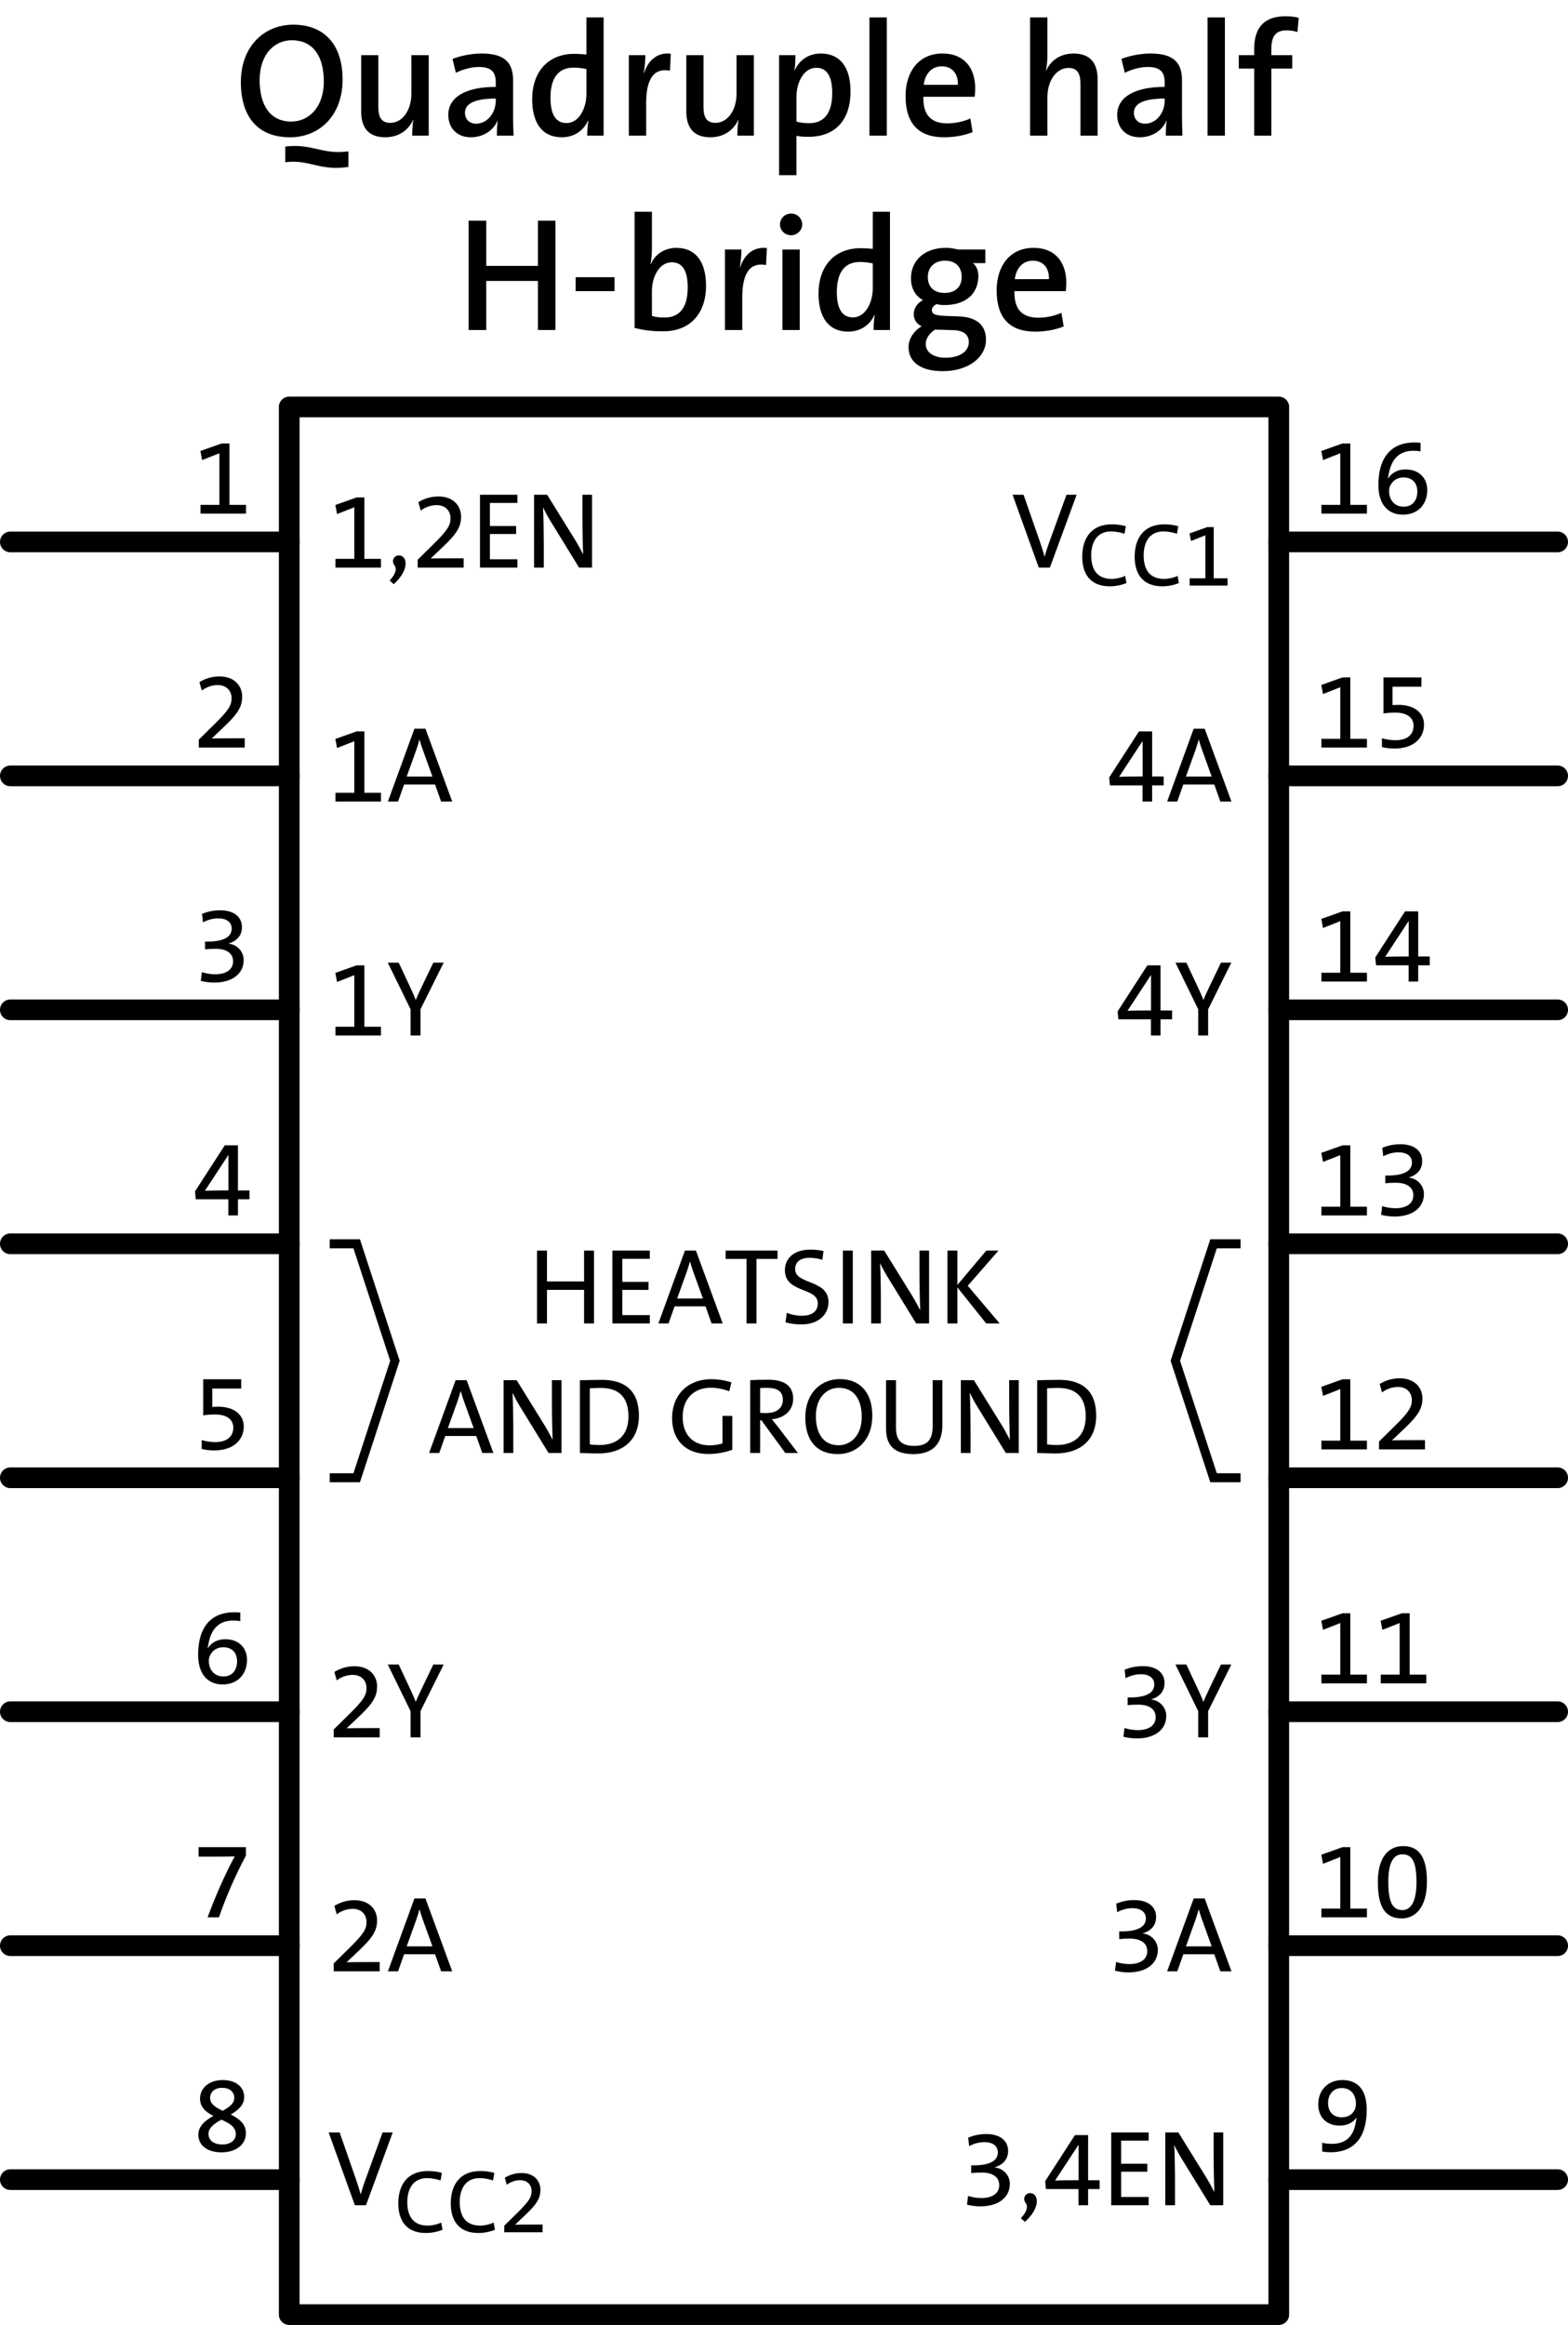 <?xml version="1.0" encoding="utf-8"?>
<!-- Generator: Adobe Illustrator 13.0.0, SVG Export Plug-In . SVG Version: 6.00 Build 14948)  -->
<svg version="1.2" baseProfile="tiny" id="Layer_1" xmlns="http://www.w3.org/2000/svg" xmlns:xlink="http://www.w3.org/1999/xlink"
	 x="0px" y="0px" width="174.3px" height="258.375px" viewBox="0 0 174.3 258.375" xml:space="preserve">
<rect id="connector0pin" x="1.15" y="59.226" fill="none" width="10" height="2"/>
<rect id="connector1pin" x="1.15" y="85.226" fill="none" width="10" height="2"/>
<rect id="connector2pin" x="1.15" y="111.226" fill="none" width="10" height="2"/>
<rect id="connector3pin" x="1.15" y="137.227" fill="none" width="10" height="2"/>
<rect id="connector4pin" x="1.15" y="163.227" fill="none" width="10" height="2"/>
<rect id="connector5pin" x="1.15" y="189.227" fill="none" width="10" height="2"/>
<rect id="connector6pin" x="1.15" y="215.227" fill="none" width="10" height="2"/>
<rect id="connector7pin" x="1.15" y="241.227" fill="none" width="10" height="2"/>
<rect id="connector8pin" x="163.15" y="241.227" fill="none" width="10" height="2"/>
<rect id="connector9pin" x="163.15" y="215.227" fill="none" width="10" height="2"/>
<rect id="connector10pin" x="163.15" y="189.227" fill="none" width="10" height="2"/>
<rect id="connector11pin" x="163.15" y="163.227" fill="none" width="10" height="2"/>
<rect id="connector12pin" x="163.15" y="137.227" fill="none" width="10" height="2"/>
<rect id="connector13pin" x="163.15" y="111.226" fill="none" width="10" height="2"/>
<rect id="connector14pin" x="163.15" y="85.226" fill="none" width="10" height="2"/>
<rect id="connector15pin" x="163.15" y="59.226" fill="none" width="10" height="2"/>
<rect id="connector0terminal" x="1.15" y="59.226" fill="none" width="2" height="2"/>
<rect id="connector1terminal" x="1.15" y="85.226" fill="none" width="2" height="2"/>
<rect id="connector2terminal" x="1.15" y="111.226" fill="none" width="2" height="2"/>
<rect id="connector3terminal" x="1.15" y="137.227" fill="none" width="2" height="2"/>
<rect id="connector4terminal" x="1.15" y="163.227" fill="none" width="2" height="2"/>
<rect id="connector5terminal" x="1.15" y="189.227" fill="none" width="2" height="2"/>
<rect id="connector6terminal" x="1.15" y="215.227" fill="none" width="2" height="2"/>
<rect id="connector7terminal" x="1.15" y="241.227" fill="none" width="2" height="2"/>
<rect id="connector8terminal" x="171.15" y="241.227" fill="none" width="2" height="2"/>
<rect id="connector9terminal" x="171.15" y="215.227" fill="none" width="2" height="2"/>
<rect id="connector10terminal" x="171.15" y="189.227" fill="none" width="2" height="2"/>
<rect id="connector11terminal" x="171.15" y="163.227" fill="none" width="2" height="2"/>
<rect id="connector12terminal" x="171.15" y="137.227" fill="none" width="2" height="2"/>
<rect id="connector13terminal" x="171.15" y="111.226" fill="none" width="2" height="2"/>
<rect id="connector14terminal" x="171.15" y="85.226" fill="none" width="2" height="2"/>
<rect id="connector15terminal" x="171.15" y="59.226" fill="none" width="2" height="2"/>
<g id="schematic">
	
		<rect id="box" x="32.15" y="45.226" fill="none" stroke="#000000" stroke-width="2.3" stroke-linecap="round" stroke-linejoin="round" width="110" height="212"/>
	
		<line fill="none" stroke="#000000" stroke-width="2.3" stroke-linecap="round" stroke-linejoin="round" x1="1.15" y1="60.226" x2="32.15" y2="60.226"/>
	
		<line fill="none" stroke="#000000" stroke-width="2.3" stroke-linecap="round" stroke-linejoin="round" x1="1.15" y1="86.226" x2="32.15" y2="86.226"/>
	
		<line fill="none" stroke="#000000" stroke-width="2.3" stroke-linecap="round" stroke-linejoin="round" x1="1.15" y1="112.226" x2="32.15" y2="112.226"/>
	
		<line fill="none" stroke="#000000" stroke-width="2.3" stroke-linecap="round" stroke-linejoin="round" x1="1.15" y1="138.227" x2="32.15" y2="138.227"/>
	
		<line fill="none" stroke="#000000" stroke-width="2.3" stroke-linecap="round" stroke-linejoin="round" x1="1.15" y1="164.227" x2="32.15" y2="164.227"/>
	
		<line fill="none" stroke="#000000" stroke-width="2.3" stroke-linecap="round" stroke-linejoin="round" x1="1.15" y1="190.227" x2="32.15" y2="190.227"/>
	
		<line fill="none" stroke="#000000" stroke-width="2.3" stroke-linecap="round" stroke-linejoin="round" x1="1.15" y1="216.227" x2="32.15" y2="216.227"/>
	
		<line fill="none" stroke="#000000" stroke-width="2.3" stroke-linecap="round" stroke-linejoin="round" x1="1.15" y1="242.227" x2="32.15" y2="242.227"/>
	
		<line fill="none" stroke="#000000" stroke-width="2.3" stroke-linecap="round" stroke-linejoin="round" x1="142.15" y1="242.227" x2="173.15" y2="242.227"/>
	
		<line fill="none" stroke="#000000" stroke-width="2.3" stroke-linecap="round" stroke-linejoin="round" x1="142.15" y1="216.227" x2="173.15" y2="216.227"/>
	
		<line fill="none" stroke="#000000" stroke-width="2.3" stroke-linecap="round" stroke-linejoin="round" x1="142.15" y1="190.227" x2="173.15" y2="190.227"/>
	
		<line fill="none" stroke="#000000" stroke-width="2.3" stroke-linecap="round" stroke-linejoin="round" x1="142.15" y1="164.227" x2="173.15" y2="164.227"/>
	
		<line fill="none" stroke="#000000" stroke-width="2.3" stroke-linecap="round" stroke-linejoin="round" x1="142.15" y1="138.227" x2="173.15" y2="138.227"/>
	
		<line fill="none" stroke="#000000" stroke-width="2.3" stroke-linecap="round" stroke-linejoin="round" x1="142.15" y1="112.226" x2="173.15" y2="112.226"/>
	
		<line fill="none" stroke="#000000" stroke-width="2.3" stroke-linecap="round" stroke-linejoin="round" x1="142.15" y1="86.226" x2="173.15" y2="86.226"/>
	
		<line fill="none" stroke="#000000" stroke-width="2.3" stroke-linecap="round" stroke-linejoin="round" x1="142.15" y1="60.226" x2="173.15" y2="60.226"/>
	<g>
		<path d="M32.248,15.257c-3.691,0-5.474-2.395-5.474-6.121c0-4.033,2.629-6.393,5.834-6.393c3.277,0,5.474,2.035,5.474,6.104
			C38.082,12.881,35.471,15.257,32.248,15.257z M32.428,4.472c-1.873,0-3.565,1.513-3.565,4.43c0,2.755,1.134,4.609,3.529,4.609
			c1.801,0,3.601-1.44,3.601-4.466C35.993,6.11,34.697,4.472,32.428,4.472z M31.708,18.03v-1.747
			c3.025-0.359,4.105,0.937,7.022,0.54v1.729C35.525,19.038,34.337,17.67,31.708,18.03z"/>
		<path d="M45.82,15.077c0-0.486,0.036-1.261,0.126-1.765h-0.018c-0.522,1.152-1.603,1.944-3.115,1.944
			c-2.035,0-2.665-1.296-2.665-2.862V6.129h1.909v5.743c0,1.116,0.306,1.782,1.333,1.782c1.35,0,2.34-1.422,2.34-3.223V6.129h1.927
			v8.948H45.82z"/>
		<path d="M55.234,15.077c0-0.576,0.018-1.17,0.09-1.656l-0.018-0.019c-0.432,1.062-1.549,1.854-2.971,1.854
			c-1.53,0-2.502-1.026-2.502-2.484c0-2.017,1.999-3.115,5.275-3.115V9.136c0-1.099-0.468-1.693-1.873-1.693
			c-0.828,0-1.836,0.271-2.557,0.648L50.3,6.543c0.9-0.343,2.107-0.595,3.259-0.595c2.719,0,3.475,1.188,3.475,2.971v3.709
			c0,0.774,0.018,1.693,0.054,2.449H55.234z M55.108,10.954c-2.683,0-3.421,0.738-3.421,1.584c0,0.685,0.468,1.207,1.224,1.207
			c1.314,0,2.197-1.261,2.197-2.539V10.954z"/>
		<path d="M65.278,15.077c0-0.468,0.036-1.17,0.126-1.675h-0.036c-0.486,1.099-1.53,1.854-2.917,1.854
			c-2.196,0-3.295-1.62-3.295-4.213c0-3.079,1.783-5.06,4.682-5.06c0.432,0,0.864,0.036,1.35,0.072V1.934h1.909v13.144H65.278z
			 M65.188,7.677c-0.486-0.107-0.954-0.162-1.422-0.162c-1.53,0-2.575,0.937-2.575,3.35c0,1.8,0.558,2.809,1.783,2.809
			c1.422,0,2.214-1.692,2.214-3.223V7.677z"/>
		<path d="M74.476,7.857c-1.783-0.343-2.647,0.899-2.647,3.583v3.637h-1.927V6.129h1.836c0,0.504-0.054,1.296-0.18,1.98h0.036
			c0.396-1.207,1.296-2.323,2.971-2.143L74.476,7.857z"/>
		<path d="M81.964,15.077c0-0.486,0.036-1.261,0.126-1.765h-0.018c-0.522,1.152-1.603,1.944-3.115,1.944
			c-2.035,0-2.665-1.296-2.665-2.862V6.129h1.909v5.743c0,1.116,0.306,1.782,1.333,1.782c1.35,0,2.34-1.422,2.34-3.223V6.129H83.8
			v8.948H81.964z"/>
		<path d="M89.883,15.203c-0.505,0-0.882-0.018-1.351-0.108v4.376h-1.927V6.129h1.819c0,0.468-0.019,1.188-0.109,1.674h0.037
			c0.504-1.134,1.53-1.854,2.898-1.854c2.125,0,3.295,1.513,3.295,4.214C94.546,13.312,92.873,15.203,89.883,15.203z M90.748,7.533
			c-1.44,0-2.215,1.692-2.215,3.223v2.755c0.414,0.126,0.864,0.18,1.404,0.18c1.53,0,2.574-0.936,2.574-3.349
			C92.511,8.541,91.954,7.533,90.748,7.533z"/>
		<path d="M96.65,15.077V1.934h1.927v13.144H96.65z"/>
		<path d="M108.352,10.756h-5.708c-0.054,2.034,0.864,2.953,2.646,2.953c0.865,0,1.766-0.181,2.575-0.54l0.252,1.512
			c-0.937,0.379-2.052,0.576-3.169,0.576c-2.754,0-4.285-1.44-4.285-4.591c0-2.701,1.477-4.718,4.088-4.718
			c2.557,0,3.654,1.747,3.654,3.871C108.406,10.071,108.388,10.378,108.352,10.756z M104.679,7.371c-1.08,0-1.837,0.792-1.999,2.053
			h3.8C106.515,8.146,105.813,7.371,104.679,7.371z"/>
		<path d="M120.105,15.077V9.333c0-1.116-0.306-1.782-1.332-1.782c-1.351,0-2.341,1.423-2.341,3.223v4.304h-1.927V1.934h1.927v4.069
			c0,0.558-0.036,1.296-0.162,1.8l0.036,0.019c0.521-1.135,1.584-1.873,3.043-1.873c2.034,0,2.664,1.297,2.664,2.863v6.266H120.105z
			"/>
		<path d="M129.591,15.077c0-0.576,0.018-1.17,0.09-1.656l-0.018-0.019c-0.433,1.062-1.549,1.854-2.972,1.854
			c-1.53,0-2.503-1.026-2.503-2.484c0-2.017,1.999-3.115,5.275-3.115V9.136c0-1.099-0.468-1.693-1.872-1.693
			c-0.828,0-1.837,0.271-2.557,0.648l-0.378-1.548c0.9-0.343,2.106-0.595,3.259-0.595c2.719,0,3.476,1.188,3.476,2.971v3.709
			c0,0.774,0.018,1.693,0.053,2.449H129.591z M129.464,10.954c-2.682,0-3.42,0.738-3.42,1.584c0,0.685,0.468,1.207,1.224,1.207
			c1.314,0,2.196-1.261,2.196-2.539V10.954z"/>
		<path d="M134.233,15.077V1.934h1.927v13.144H134.233z"/>
		<path d="M144.224,3.554c-0.396-0.126-0.828-0.18-1.225-0.18c-1.152,0-1.674,0.63-1.674,2.034v0.721h2.322v1.494h-2.322v7.454
			h-1.908V7.623h-1.711V6.129h1.711V5.444c0-2.449,1.17-3.637,3.492-3.637c0.504,0,0.99,0.054,1.459,0.162L144.224,3.554z"/>
	</g>
	<g>
		<path d="M59.797,36.676V31.22h-5.744v5.456h-1.963V24.522h1.963v5.023h5.744v-5.023h1.944v12.153H59.797z"/>
		<path d="M63.988,32.354v-1.549h4.321v1.549H63.988z"/>
		<path d="M73.728,36.82c-1.26,0-2.215-0.127-3.187-0.379V23.532h1.927v4.123c0,0.522-0.054,1.242-0.162,1.71h0.036
			c0.468-1.116,1.53-1.818,2.845-1.818c2.125,0,3.295,1.513,3.295,4.214C78.481,34.857,76.698,36.82,73.728,36.82z M74.682,29.149
			c-1.44,0-2.214,1.675-2.214,3.188v2.772c0.396,0.126,0.846,0.18,1.404,0.18c1.531,0,2.575-0.936,2.575-3.349
			C76.446,30.14,75.888,29.149,74.682,29.149z"/>
		<path d="M85.158,29.456c-1.783-0.343-2.647,0.899-2.647,3.583v3.637h-1.927v-8.948h1.836c0,0.504-0.054,1.296-0.18,1.98h0.036
			c0.396-1.207,1.296-2.323,2.971-2.143L85.158,29.456z"/>
		<path d="M87.947,26.143c-0.685,0-1.243-0.522-1.243-1.206c0-0.666,0.558-1.207,1.243-1.207c0.666,0,1.225,0.541,1.225,1.207
			S88.613,26.143,87.947,26.143z M86.974,36.676v-8.948h1.927v8.948H86.974z"/>
		<path d="M97.11,36.676c0-0.468,0.036-1.17,0.126-1.675H97.2c-0.485,1.099-1.53,1.854-2.917,1.854c-2.196,0-3.295-1.62-3.295-4.213
			c0-3.079,1.783-5.06,4.682-5.06c0.432,0,0.864,0.036,1.35,0.072v-4.123h1.909v13.144H97.11z M97.019,29.275
			c-0.485-0.107-0.953-0.162-1.422-0.162c-1.53,0-2.574,0.937-2.574,3.35c0,1.8,0.558,2.809,1.782,2.809
			c1.423,0,2.214-1.692,2.214-3.223V29.275z"/>
		<path d="M104.794,41.249c-2.34,0-3.799-0.937-3.799-2.683c0-0.99,0.685-1.873,1.459-2.305c-0.541-0.234-0.883-0.738-0.883-1.351
			c0-0.648,0.414-1.261,1.026-1.548c-0.828-0.469-1.333-1.279-1.333-2.449c0-1.801,1.333-3.367,3.872-3.367
			c0.522,0,0.882,0.072,1.351,0.181h3.043v1.512h-1.369c0.379,0.324,0.594,0.828,0.594,1.423c0,1.872-1.26,3.241-3.799,3.241
			c-0.324,0-0.558-0.036-0.846-0.108c-0.342,0.162-0.522,0.432-0.522,0.666c0,0.469,0.415,0.595,1.477,0.648l1.513,0.054
			c1.944,0.072,3.025,0.937,3.025,2.593C109.603,39.683,107.675,41.249,104.794,41.249z M106.037,36.693l-1.638-0.054
			c-0.162,0-0.343,0-0.486,0c-0.612,0.433-1.009,0.973-1.009,1.585c0,0.954,0.9,1.53,2.197,1.53c1.674,0,2.593-0.757,2.593-1.729
			C107.694,37.252,107.189,36.748,106.037,36.693z M105.046,28.97c-1.205,0-1.908,0.774-1.908,1.8c0,1.117,0.666,1.783,1.873,1.783
			c1.17,0,1.891-0.666,1.891-1.783C106.902,29.672,106.236,28.97,105.046,28.97z"/>
		<path d="M118.476,32.354h-5.707c-0.055,2.034,0.863,2.953,2.646,2.953c0.863,0,1.764-0.181,2.574-0.54l0.252,1.512
			c-0.936,0.379-2.053,0.576-3.168,0.576c-2.756,0-4.286-1.44-4.286-4.591c0-2.701,1.477-4.718,4.087-4.718
			c2.557,0,3.656,1.747,3.656,3.871C118.531,31.67,118.512,31.977,118.476,32.354z M114.802,28.97c-1.08,0-1.836,0.792-1.998,2.053
			h3.799C116.64,29.744,115.937,28.97,114.802,28.97z"/>
	</g>
	<g id="numbersOnPins">
		<g>
			<path d="M22.288,57.077v-0.972h2.099v-5.732l-1.919,0.755l-0.192-1.007l2.363-0.84h0.863v6.824h1.847v0.972H22.288z"/>
		</g>
		<g>
			<path d="M22.096,83.077v-0.876l1.715-1.69c1.643-1.607,1.931-2.159,1.931-2.915c0-0.815-0.552-1.463-1.547-1.463
				c-0.708,0-1.367,0.3-1.763,0.612l-0.264-0.936c0.588-0.372,1.355-0.636,2.219-0.636c1.703,0,2.531,1.067,2.531,2.242
				c0,1.02-0.372,1.799-1.919,3.263l-1.451,1.379v0.012c0.503-0.012,1.379-0.023,2.471-0.023h1.187v1.031H22.096z"/>
		</g>
		<g>
			<path d="M23.811,109.197c-0.54,0-1.091-0.084-1.487-0.192l0.12-0.971c0.432,0.144,0.936,0.239,1.475,0.239
				c1.307,0,1.991-0.588,1.991-1.439s-0.672-1.391-1.943-1.391c-0.432,0-0.768,0.012-1.175,0.06v-0.863h0.276
				c1.679,0,2.687-0.456,2.687-1.439c0-0.707-0.563-1.14-1.475-1.14c-0.66,0-1.223,0.181-1.715,0.444l-0.108-0.947
				c0.563-0.229,1.223-0.396,2.015-0.396c1.607,0,2.423,0.804,2.423,1.871c0,0.924-0.552,1.548-1.487,1.823l-0.012,0.012
				c0.972,0.097,1.691,0.888,1.691,1.823C27.085,108.226,25.802,109.197,23.811,109.197z"/>
		</g>
		<g>
			<path d="M26.45,133.278v1.799h-1.067v-1.799H21.76l-0.084-0.876l3.31-5.121h1.463v5.014h1.283v0.983H26.45z M25.394,128.36
				h-0.012l-2.603,3.971c0.719-0.036,2.135-0.036,2.614-0.036V128.36z"/>
		</g>
		<g>
			<path d="M23.859,161.186c-0.527,0-0.971-0.049-1.439-0.156v-0.995c0.444,0.144,0.947,0.228,1.523,0.228
				c1.283,0,1.991-0.624,1.991-1.607c0-0.959-0.804-1.463-2.039-1.463c-0.504,0-0.996,0.048-1.307,0.096v-4.006h4.222v1.031h-3.214
				v2.039c0.204-0.012,0.479-0.023,0.66-0.023c1.859,0,2.842,0.959,2.842,2.194C27.097,160.13,25.802,161.186,23.859,161.186z"/>
		</g>
		<g>
			<path d="M24.747,187.197c-1.691,0-2.723-1.199-2.723-3.286c0-3.334,1.655-4.737,3.982-4.737c0.252,0,0.54,0.012,0.708,0.036
				v0.947c-0.24-0.036-0.479-0.061-0.792-0.061c-1.595,0-2.423,0.924-2.734,2.507c-0.024,0.12-0.072,0.336-0.108,0.588h0.012
				c0.396-0.66,1.116-1.02,1.943-1.02c1.56,0,2.423,1.008,2.423,2.278C27.457,186.105,26.377,187.197,24.747,187.197z
				 M24.807,183.06c-1.008,0-1.595,0.815-1.595,1.487c0,0.971,0.563,1.763,1.631,1.763c0.959,0,1.511-0.695,1.511-1.679
				C26.354,183.707,25.826,183.06,24.807,183.06z"/>
		</g>
		<g>
			<path d="M24.339,213.077H23.08c0.792-2.171,1.871-4.665,3.01-6.765c-0.276,0.013-1.847,0.024-2.962,0.024h-1.055v-1.056h5.265
				v0.936C26.126,208.472,25.034,211.038,24.339,213.077z"/>
		</g>
		<g>
			<path d="M24.626,239.197c-1.559,0-2.579-0.768-2.579-1.955c0-0.995,0.792-1.595,1.667-2.099c-0.912-0.468-1.476-1.02-1.476-1.919
				c0-1.188,1.02-2.063,2.519-2.063c1.499,0,2.386,0.792,2.386,1.896c0,0.899-0.684,1.451-1.487,1.931
				c0.863,0.443,1.679,0.995,1.679,2.087C27.337,238.382,26.162,239.197,24.626,239.197z M24.615,235.563
				c-0.756,0.419-1.439,0.863-1.439,1.595c0,0.672,0.552,1.163,1.559,1.163c0.828,0,1.476-0.42,1.476-1.139
				C26.21,236.331,25.454,235.947,24.615,235.563z M24.675,232.025c-0.84,0-1.319,0.503-1.319,1.103
				c0,0.648,0.443,0.984,1.403,1.452c0.695-0.396,1.283-0.792,1.283-1.428C26.042,232.444,25.502,232.025,24.675,232.025z"/>
		</g>
		<g>
			<path d="M147.931,239.186c-0.312,0-0.648-0.024-0.96-0.084v-0.972c0.335,0.084,0.72,0.12,1.079,0.12
				c1.535,0,2.375-0.792,2.65-2.339c0.036-0.229,0.061-0.372,0.108-0.576h-0.013c-0.383,0.552-1.043,0.888-1.871,0.888
				c-1.535,0-2.387-1.008-2.387-2.351c0-1.644,1.128-2.711,2.688-2.711c1.631,0,2.698,0.996,2.698,3.286
				C151.924,237.854,150.234,239.186,147.931,239.186z M149.142,232.049c-0.947,0-1.512,0.731-1.512,1.655
				c0,0.972,0.552,1.595,1.512,1.595c1.02,0,1.583-0.684,1.583-1.499C150.725,232.793,150.173,232.049,149.142,232.049z"/>
		</g>
		<g>
			<path d="M146.887,213.077v-0.972h2.099v-5.732l-1.919,0.755l-0.192-1.007l2.363-0.84h0.863v6.824h1.848v0.972H146.887z"/>
			<path d="M155.826,213.197c-1.715,0-2.663-1.056-2.663-4.054c0-2.734,1.176-3.982,2.807-3.982c1.548,0,2.65,0.924,2.65,3.935
				C158.62,212.082,157.241,213.197,155.826,213.197z M155.885,206.073c-0.888,0-1.56,0.768-1.56,2.998
				c0,2.207,0.408,3.202,1.56,3.202c0.983,0,1.571-0.995,1.571-3.106C157.457,206.853,156.953,206.073,155.885,206.073z"/>
		</g>
		<g>
			<path d="M146.887,187.077v-0.972h2.099v-5.732l-1.919,0.755l-0.192-1.007l2.363-0.84h0.863v6.824h1.848v0.972H146.887z"/>
			<path d="M153.487,187.077v-0.972h2.099v-5.732l-1.919,0.755l-0.192-1.007l2.363-0.84h0.863v6.824h1.848v0.972H153.487z"/>
		</g>
		<g>
			<path d="M146.887,161.077v-0.972h2.099v-5.732l-1.919,0.755l-0.192-1.007l2.363-0.84h0.863v6.824h1.848v0.972H146.887z"/>
			<path d="M153.294,161.077v-0.876l1.715-1.69c1.644-1.607,1.932-2.159,1.932-2.915c0-0.815-0.552-1.463-1.547-1.463
				c-0.708,0-1.367,0.3-1.764,0.612l-0.264-0.936c0.588-0.372,1.355-0.636,2.219-0.636c1.703,0,2.531,1.067,2.531,2.242
				c0,1.02-0.373,1.799-1.92,3.263l-1.451,1.379v0.012c0.504-0.012,1.379-0.023,2.471-0.023h1.188v1.031H153.294z"/>
		</g>
		<g>
			<path d="M146.887,135.077v-0.972h2.099v-5.732l-1.919,0.755l-0.192-1.007l2.363-0.84h0.863v6.824h1.848v0.972H146.887z"/>
			<path d="M155.009,135.197c-0.539,0-1.091-0.084-1.486-0.192l0.119-0.971c0.432,0.144,0.936,0.239,1.476,0.239
				c1.308,0,1.991-0.588,1.991-1.439s-0.672-1.391-1.943-1.391c-0.432,0-0.768,0.012-1.176,0.06v-0.863h0.276
				c1.679,0,2.687-0.456,2.687-1.439c0-0.707-0.563-1.14-1.475-1.14c-0.66,0-1.224,0.181-1.715,0.444l-0.108-0.947
				c0.563-0.229,1.224-0.396,2.015-0.396c1.607,0,2.423,0.804,2.423,1.871c0,0.924-0.552,1.548-1.487,1.823l-0.012,0.012
				c0.971,0.097,1.691,0.888,1.691,1.823C158.285,134.226,157,135.197,155.009,135.197z"/>
		</g>
		<g>
			<path d="M146.887,109.077v-0.972h2.099v-5.732l-1.919,0.755l-0.192-1.007l2.363-0.84h0.863v6.824h1.848v0.972H146.887z"/>
			<path d="M157.648,107.278v1.799h-1.066v-1.799h-3.623l-0.084-0.876l3.311-5.121h1.463v5.014h1.283v0.983H157.648z
				 M156.593,102.36h-0.012l-2.604,3.971c0.72-0.036,2.135-0.036,2.615-0.036V102.36z"/>
		</g>
		<g>
			<path d="M146.887,83.077v-0.972h2.099v-5.732l-1.919,0.755l-0.192-1.007l2.363-0.84h0.863v6.824h1.848v0.972H146.887z"/>
			<path d="M155.058,83.186c-0.527,0-0.972-0.049-1.439-0.156v-0.995c0.443,0.144,0.947,0.228,1.523,0.228
				c1.283,0,1.99-0.624,1.99-1.607c0-0.959-0.803-1.463-2.039-1.463c-0.504,0-0.995,0.048-1.307,0.096v-4.006h4.222v1.031h-3.214
				v2.039c0.203-0.012,0.479-0.023,0.659-0.023c1.858,0,2.843,0.959,2.843,2.194C158.296,82.13,157,83.186,155.058,83.186z"/>
		</g>
		<g>
			<path d="M146.887,57.077v-0.972h2.099v-5.732l-1.919,0.755l-0.192-1.007l2.363-0.84h0.863v6.824h1.848v0.972H146.887z"/>
			<path d="M155.945,57.197c-1.69,0-2.723-1.199-2.723-3.286c0-3.334,1.656-4.737,3.982-4.737c0.252,0,0.539,0.012,0.707,0.036
				v0.947c-0.239-0.036-0.479-0.061-0.791-0.061c-1.596,0-2.423,0.924-2.734,2.507c-0.023,0.12-0.072,0.336-0.107,0.588h0.012
				c0.396-0.66,1.115-1.02,1.942-1.02c1.56,0,2.423,1.008,2.423,2.278C158.656,56.105,157.576,57.197,155.945,57.197z
				 M156.005,53.06c-1.008,0-1.596,0.815-1.596,1.487c0,0.971,0.564,1.763,1.631,1.763c0.96,0,1.512-0.695,1.512-1.679
				C157.552,53.707,157.025,53.06,156.005,53.06z"/>
		</g>
	</g>
	<g id="textOnPins">
		<g id="numbersOnPins_1_">
			<g>
				<path d="M37.288,63.077v-0.972h2.099v-5.732l-1.919,0.755l-0.192-1.007l2.363-0.84h0.863v6.824h1.847v0.972H37.288z"/>
				<path d="M43.768,64.924l-0.456-0.407c0.768-0.828,0.792-1.38,0.516-1.728c-0.336-0.42-0.06-1.067,0.516-1.067
					C45.231,61.722,45.626,63.233,43.768,64.924z"/>
				<path d="M46.432,63.077v-0.876l1.715-1.69c1.643-1.607,1.931-2.159,1.931-2.915c0-0.815-0.552-1.463-1.547-1.463
					c-0.708,0-1.367,0.3-1.763,0.612l-0.264-0.936c0.588-0.372,1.355-0.636,2.219-0.636c1.703,0,2.531,1.067,2.531,2.242
					c0,1.02-0.372,1.799-1.919,3.263l-1.451,1.379v0.012c0.503-0.012,1.379-0.023,2.471-0.023h1.187v1.031H46.432z"/>
				<path d="M53.355,63.077v-8.096h4.162v0.912h-3.058v2.566h2.914v0.888h-2.914v2.806h3.058v0.924H53.355z"/>
				<path d="M64.369,63.077l-3.082-5.014c-0.372-0.587-0.66-1.139-0.923-1.679c0.048,0.863,0.083,2.807,0.083,4.09v2.603h-1.079
					v-8.096h1.451l3.01,4.857c0.36,0.576,0.696,1.199,0.996,1.775c-0.048-0.996-0.084-2.986-0.084-4.33v-2.303h1.067v8.096H64.369z"
					/>
			</g>
			<g>
				<path d="M37.288,89.077v-0.972h2.099v-5.732l-1.919,0.755l-0.192-1.007l2.363-0.84h0.863v6.824h1.847v0.972H37.288z"/>
				<path d="M49.033,89.077l-0.672-1.895h-3.442l-0.672,1.895H43.12l2.95-8.096h1.223l2.975,8.096H49.033z M46.994,83.32
					c-0.144-0.396-0.251-0.756-0.348-1.104h-0.024c-0.096,0.348-0.204,0.708-0.336,1.092l-1.079,2.998h2.866L46.994,83.32z"/>
			</g>
			<g>
				<path d="M37.288,115.077v-0.972h2.099v-5.732l-1.919,0.755l-0.192-1.007l2.363-0.84h0.863v6.824h1.847v0.972H37.288z"/>
				<path d="M46.742,112.163v2.914h-1.104v-2.914l-2.531-5.182h1.211l1.283,2.734c0.228,0.48,0.432,0.947,0.612,1.403h0.012
					c0.192-0.491,0.444-1.02,0.696-1.547l1.247-2.591h1.151L46.742,112.163z"/>
			</g>
			<g>
				<path d="M64.927,147.077v-3.729h-4.125v3.729h-1.104v-8.096h1.104v3.431h4.125v-3.431h1.104v8.096H64.927z"/>
				<path d="M68.074,147.077v-8.096h4.162v0.912h-3.058v2.566h2.914v0.888h-2.914v2.806h3.058v0.924H68.074z"/>
				<path d="M79.099,147.077l-0.672-1.895h-3.442l-0.672,1.895h-1.127l2.95-8.096h1.223l2.975,8.096H79.099z M77.06,141.32
					c-0.144-0.396-0.251-0.756-0.348-1.104h-0.024c-0.096,0.348-0.204,0.708-0.336,1.092l-1.079,2.998h2.866L77.06,141.32z"/>
				<path d="M84.092,139.905v7.172h-1.104v-7.172h-2.327v-0.924h5.769v0.924H84.092z"/>
				<path d="M89.097,147.186c-0.66,0-1.271-0.084-1.775-0.229l0.132-1.056c0.516,0.204,1.104,0.324,1.703,0.324
					c0.936,0,1.751-0.384,1.751-1.379c0-1.823-3.658-1.104-3.658-3.683c0-1.331,1.007-2.29,2.83-2.29
					c0.469,0,1.008,0.048,1.464,0.155l-0.132,0.972c-0.432-0.132-0.924-0.216-1.391-0.216c-1.104,0-1.632,0.492-1.632,1.26
					c0,1.751,3.706,1.115,3.706,3.657C92.095,146.153,90.908,147.186,89.097,147.186z"/>
				<path d="M93.694,147.077v-8.096h1.104v8.096H93.694z"/>
				<path d="M101.839,147.077l-3.082-5.014c-0.373-0.587-0.66-1.139-0.924-1.679c0.048,0.863,0.084,2.807,0.084,4.09v2.603h-1.08
					v-8.096h1.451l3.011,4.857c0.36,0.576,0.696,1.199,0.995,1.775c-0.047-0.996-0.084-2.986-0.084-4.33v-2.303h1.068v8.096H101.839
					z"/>
				<path d="M109.626,147.077l-3.201-4.006v4.006h-1.104v-8.096h1.104v3.814l3.213-3.814h1.355l-3.418,3.91l3.551,4.186H109.626z"/>
			</g>
			<g>
				<path d="M53.611,161.478l-0.672-1.895h-3.442l-0.672,1.895h-1.127l2.95-8.096h1.223l2.975,8.096H53.611z M51.572,155.721
					c-0.144-0.396-0.251-0.756-0.348-1.104h-0.024c-0.096,0.348-0.204,0.708-0.336,1.092l-1.079,2.998h2.866L51.572,155.721z"/>
				<path d="M60.979,161.478l-3.082-5.014c-0.372-0.587-0.66-1.139-0.924-1.679c0.048,0.863,0.084,2.807,0.084,4.09v2.603h-1.079
					v-8.096h1.451l3.01,4.857c0.36,0.576,0.696,1.199,0.996,1.775c-0.048-0.996-0.084-2.986-0.084-4.33v-2.303h1.067v8.096H60.979z"
					/>
				<path d="M66.513,161.525c-0.815,0-1.451-0.048-2.051-0.048v-8.084c0.624-0.012,1.535-0.048,2.422-0.048
					c2.591,0,4.138,1.212,4.138,3.994C71.022,160.11,69.163,161.525,66.513,161.525z M66.776,154.245
					c-0.419,0-0.911,0.024-1.211,0.036v6.237c0.3,0.048,0.743,0.071,1.067,0.071c1.895,0,3.226-0.983,3.226-3.178
					C69.859,155.349,68.875,154.245,66.776,154.245z"/>
				<path d="M78.728,161.586c-2.447,0-4.018-1.487-4.018-3.994c0-2.482,1.655-4.317,4.354-4.317c0.792,0,1.547,0.132,2.243,0.348
					l-0.24,0.995c-0.66-0.252-1.367-0.396-2.099-0.396c-1.667,0-3.083,1.079-3.083,3.238c0,2.015,1.175,3.166,2.999,3.166
					c0.54,0,0.996-0.084,1.427-0.216v-3.059h1.091v3.767C80.598,161.418,79.615,161.586,78.728,161.586z"/>
				<path d="M87.295,161.478l-2.651-3.634h-0.144v3.634h-1.104v-8.096c0.552-0.036,1.139-0.048,2.027-0.048
					c1.595,0,2.747,0.563,2.747,2.111c0,1.379-1.092,2.183-2.375,2.278c0.228,0.288,0.492,0.588,0.696,0.863l2.207,2.891H87.295z
					 M85.232,154.233c-0.276,0-0.516,0.012-0.731,0.024v2.758c0.12,0.013,0.359,0.024,0.684,0.024c1.163,0,1.835-0.588,1.835-1.451
					C87.02,154.617,86.408,154.233,85.232,154.233z"/>
				<path d="M93.128,161.598c-2.436,0-3.61-1.619-3.61-4.078c0-2.698,1.728-4.258,3.838-4.258c2.183,0,3.61,1.416,3.61,4.078
					C96.966,160.038,95.239,161.598,93.128,161.598z M93.236,154.233c-1.344,0-2.543,1.092-2.543,3.131
					c0,1.931,0.816,3.25,2.531,3.25c1.318,0,2.566-1.056,2.566-3.143C95.791,155.396,94.855,154.233,93.236,154.233z"/>
				<path d="M101.527,161.598c-2.53,0-3.033-1.403-3.033-2.843v-5.373h1.104v5.289c0,1.115,0.371,2.015,2.002,2.015
					c1.416,0,2.075-0.587,2.075-2.219v-5.085h1.079v5.001C104.753,160.506,103.638,161.598,101.527,161.598z"/>
				<path d="M111.81,161.478l-3.082-5.014c-0.372-0.587-0.66-1.139-0.924-1.679c0.049,0.863,0.084,2.807,0.084,4.09v2.603h-1.079
					v-8.096h1.451l3.011,4.857c0.359,0.576,0.695,1.199,0.995,1.775c-0.048-0.996-0.084-2.986-0.084-4.33v-2.303h1.067v8.096H111.81
					z"/>
				<path d="M117.343,161.525c-0.814,0-1.451-0.048-2.051-0.048v-8.084c0.624-0.012,1.535-0.048,2.423-0.048
					c2.591,0,4.138,1.212,4.138,3.994C121.853,160.11,119.994,161.525,117.343,161.525z M117.607,154.245
					c-0.419,0-0.91,0.024-1.211,0.036v6.237c0.301,0.048,0.744,0.071,1.068,0.071c1.895,0,3.226-0.983,3.226-3.178
					C120.69,155.349,119.707,154.245,117.607,154.245z"/>
			</g>
			<g>
				<path d="M37.096,193.077v-0.876l1.715-1.69c1.643-1.607,1.931-2.159,1.931-2.915c0-0.815-0.552-1.463-1.547-1.463
					c-0.708,0-1.367,0.3-1.763,0.612l-0.264-0.936c0.588-0.372,1.355-0.636,2.219-0.636c1.703,0,2.531,1.067,2.531,2.242
					c0,1.02-0.372,1.799-1.919,3.263l-1.451,1.379v0.012c0.503-0.012,1.379-0.023,2.471-0.023h1.187v1.031H37.096z"/>
				<path d="M46.742,190.163v2.914h-1.104v-2.914l-2.531-5.182h1.211l1.283,2.734c0.228,0.48,0.432,0.947,0.612,1.403h0.012
					c0.192-0.491,0.444-1.02,0.696-1.547l1.247-2.591h1.151L46.742,190.163z"/>
			</g>
			<g>
				<path d="M37.096,219.077v-0.876l1.715-1.69c1.643-1.607,1.931-2.159,1.931-2.915c0-0.815-0.552-1.463-1.547-1.463
					c-0.708,0-1.367,0.3-1.763,0.612l-0.264-0.936c0.588-0.372,1.355-0.636,2.219-0.636c1.703,0,2.531,1.067,2.531,2.242
					c0,1.02-0.372,1.799-1.919,3.263l-1.451,1.379v0.012c0.503-0.012,1.379-0.023,2.471-0.023h1.187v1.031H37.096z"/>
				<path d="M49.033,219.077l-0.672-1.895h-3.442l-0.672,1.895H43.12l2.95-8.096h1.223l2.975,8.096H49.033z M46.994,213.32
					c-0.144-0.396-0.251-0.756-0.348-1.104h-0.024c-0.096,0.348-0.204,0.708-0.336,1.092l-1.079,2.998h2.866L46.994,213.32z"/>
			</g>
			<g>
				<path d="M40.682,245.077h-1.235l-2.915-8.096h1.224l1.811,5.205c0.156,0.468,0.372,1.104,0.516,1.655h0.024
					c0.144-0.552,0.348-1.163,0.563-1.739l1.859-5.121h1.127L40.682,245.077z"/>
			</g>
			<g>
				<path d="M47.344,248.157c-2.168,0-3.068-1.379-3.068-3.288c0-2.06,1.019-3.599,3.298-3.599c0.52,0,1.069,0.07,1.549,0.21
					l-0.15,0.84c-0.47-0.16-0.99-0.26-1.499-0.26c-1.54,0-2.199,1.18-2.199,2.658c0,1.659,0.72,2.619,2.289,2.619
					c0.49,0,1.079-0.141,1.479-0.34l0.15,0.799C48.684,248.007,48.024,248.157,47.344,248.157z"/>
				<path d="M53.174,248.157c-2.168,0-3.068-1.379-3.068-3.288c0-2.06,1.019-3.599,3.298-3.599c0.52,0,1.069,0.07,1.549,0.21
					l-0.15,0.84c-0.47-0.16-0.99-0.26-1.499-0.26c-1.54,0-2.199,1.18-2.199,2.658c0,1.659,0.72,2.619,2.289,2.619
					c0.49,0,1.079-0.141,1.479-0.34l0.15,0.799C54.514,248.007,53.854,248.157,53.174,248.157z"/>
				<path d="M56.056,248.077v-0.729l1.429-1.409c1.369-1.34,1.609-1.799,1.609-2.429c0-0.68-0.46-1.22-1.29-1.22
					c-0.589,0-1.139,0.25-1.469,0.51l-0.22-0.779c0.49-0.31,1.129-0.529,1.849-0.529c1.419,0,2.109,0.889,2.109,1.868
					c0,0.85-0.31,1.5-1.599,2.719l-1.209,1.149v0.01c0.42-0.01,1.149-0.02,2.059-0.02h0.99v0.859H56.056z"/>
			</g>
			<g>
				<path d="M108.978,245.197c-0.539,0-1.091-0.084-1.486-0.192l0.119-0.971c0.432,0.144,0.936,0.239,1.476,0.239
					c1.308,0,1.991-0.588,1.991-1.439s-0.672-1.391-1.943-1.391c-0.432,0-0.768,0.012-1.176,0.06v-0.863h0.276
					c1.679,0,2.687-0.456,2.687-1.439c0-0.707-0.563-1.14-1.475-1.14c-0.66,0-1.224,0.181-1.715,0.444l-0.108-0.947
					c0.563-0.229,1.224-0.396,2.015-0.396c1.607,0,2.423,0.804,2.423,1.871c0,0.924-0.552,1.548-1.487,1.823l-0.012,0.012
					c0.971,0.097,1.691,0.888,1.691,1.823C112.253,244.226,110.969,245.197,108.978,245.197z"/>
				<path d="M113.935,246.924l-0.455-0.407c0.768-0.828,0.791-1.38,0.516-1.728c-0.336-0.42-0.061-1.067,0.516-1.067
					C115.398,243.722,115.794,245.233,113.935,246.924z"/>
				<path d="M120.953,243.278v1.799h-1.066v-1.799h-3.623l-0.084-0.876l3.311-5.121h1.463v5.014h1.283v0.983H120.953z
					 M119.898,238.36h-0.012l-2.604,3.971c0.72-0.036,2.135-0.036,2.615-0.036V238.36z"/>
				<path d="M123.523,245.077v-8.096h4.162v0.912h-3.059v2.566h2.914v0.888h-2.914v2.806h3.059v0.924H123.523z"/>
				<path d="M134.537,245.077l-3.082-5.014c-0.373-0.587-0.66-1.139-0.924-1.679c0.048,0.863,0.084,2.807,0.084,4.09v2.603h-1.08
					v-8.096h1.451l3.011,4.857c0.36,0.576,0.696,1.199,0.995,1.775c-0.048-0.996-0.084-2.986-0.084-4.33v-2.303h1.068v8.096H134.537
					z"/>
			</g>
			<g>
				<path d="M125.431,219.197c-0.539,0-1.091-0.084-1.486-0.192l0.119-0.971c0.432,0.144,0.936,0.239,1.476,0.239
					c1.308,0,1.991-0.588,1.991-1.439s-0.672-1.391-1.943-1.391c-0.432,0-0.768,0.012-1.176,0.06v-0.863h0.276
					c1.679,0,2.687-0.456,2.687-1.439c0-0.707-0.563-1.14-1.475-1.14c-0.66,0-1.224,0.181-1.715,0.444l-0.108-0.947
					c0.563-0.229,1.224-0.396,2.015-0.396c1.607,0,2.423,0.804,2.423,1.871c0,0.924-0.552,1.548-1.487,1.823l-0.012,0.012
					c0.971,0.097,1.691,0.888,1.691,1.823C128.707,218.226,127.422,219.197,125.431,219.197z"/>
				<path d="M135.654,219.077l-0.672-1.895h-3.442l-0.672,1.895h-1.127l2.95-8.096h1.223l2.975,8.096H135.654z M133.615,213.32
					c-0.145-0.396-0.252-0.756-0.348-1.104h-0.024c-0.097,0.348-0.204,0.708-0.336,1.092l-1.079,2.998h2.866L133.615,213.32z"/>
			</g>
			<g>
				<path d="M126.367,193.197c-0.539,0-1.091-0.084-1.486-0.192l0.119-0.971c0.432,0.144,0.936,0.239,1.476,0.239
					c1.308,0,1.991-0.588,1.991-1.439s-0.672-1.391-1.943-1.391c-0.432,0-0.768,0.012-1.176,0.06v-0.863h0.276
					c1.679,0,2.687-0.456,2.687-1.439c0-0.707-0.563-1.14-1.475-1.14c-0.66,0-1.224,0.181-1.715,0.444l-0.108-0.947
					c0.563-0.229,1.224-0.396,2.015-0.396c1.607,0,2.423,0.804,2.423,1.871c0,0.924-0.552,1.548-1.487,1.823l-0.012,0.012
					c0.971,0.097,1.691,0.888,1.691,1.823C129.642,192.226,128.358,193.197,126.367,193.197z"/>
				<path d="M134.298,190.163v2.914h-1.104v-2.914l-2.531-5.182h1.212l1.283,2.734c0.228,0.48,0.432,0.947,0.612,1.403h0.012
					c0.191-0.491,0.443-1.02,0.695-1.547l1.247-2.591h1.151L134.298,190.163z"/>
			</g>
			<g>
				<path d="M129.005,113.278v1.799h-1.066v-1.799h-3.623l-0.084-0.876l3.311-5.121h1.463v5.014h1.283v0.983H129.005z
					 M127.951,108.36h-0.012l-2.604,3.971c0.72-0.036,2.135-0.036,2.615-0.036V108.36z"/>
				<path d="M134.298,112.163v2.914h-1.104v-2.914l-2.531-5.182h1.212l1.283,2.734c0.228,0.48,0.432,0.947,0.612,1.403h0.012
					c0.191-0.491,0.443-1.02,0.695-1.547l1.247-2.591h1.151L134.298,112.163z"/>
			</g>
			<g>
				<path d="M128.07,87.278v1.799h-1.066v-1.799h-3.623l-0.084-0.876l3.311-5.121h1.463v5.014h1.283v0.983H128.07z M127.015,82.36
					h-0.012l-2.604,3.971c0.72-0.036,2.135-0.036,2.615-0.036V82.36z"/>
				<path d="M135.654,89.077l-0.672-1.895h-3.442l-0.672,1.895h-1.127l2.95-8.096h1.223l2.975,8.096H135.654z M133.615,83.32
					c-0.145-0.396-0.252-0.756-0.348-1.104h-0.024c-0.097,0.348-0.204,0.708-0.336,1.092l-1.079,2.998h2.866L133.615,83.32z"/>
			</g>
			<g>
				<path d="M116.707,63.077h-1.236l-2.914-8.096h1.224l1.811,5.205c0.156,0.468,0.372,1.104,0.517,1.655h0.023
					c0.145-0.552,0.348-1.163,0.563-1.739l1.858-5.121h1.128L116.707,63.077z"/>
			</g>
			<g>
				<path d="M123.369,65.157c-2.169,0-3.068-1.379-3.068-3.288c0-2.06,1.02-3.599,3.298-3.599c0.521,0,1.069,0.07,1.55,0.21
					l-0.15,0.84c-0.47-0.16-0.99-0.26-1.499-0.26c-1.54,0-2.199,1.18-2.199,2.658c0,1.659,0.72,2.619,2.289,2.619
					c0.489,0,1.079-0.141,1.479-0.34l0.149,0.799C124.708,65.007,124.048,65.157,123.369,65.157z"/>
				<path d="M129.199,65.157c-2.169,0-3.068-1.379-3.068-3.288c0-2.06,1.02-3.599,3.298-3.599c0.521,0,1.069,0.07,1.55,0.21
					l-0.15,0.84c-0.47-0.16-0.99-0.26-1.499-0.26c-1.54,0-2.199,1.18-2.199,2.658c0,1.659,0.72,2.619,2.289,2.619
					c0.489,0,1.079-0.141,1.479-0.34l0.149,0.799C130.538,65.007,129.878,65.157,129.199,65.157z"/>
				<path d="M132.24,65.077v-0.81h1.749V59.49l-1.599,0.63l-0.16-0.84l1.969-0.699h0.719v5.687h1.54v0.81H132.24z"/>
			</g>
		</g>
		<polyline fill="none" stroke="#000000" points="36.65,138.227 39.65,138.227 43.9,151.227 39.65,164.227 36.65,164.227 		"/>
		<polyline fill="none" stroke="#000000" points="137.9,164.227 134.9,164.227 130.65,151.227 134.9,138.227 137.9,138.227 		"/>
	</g>
</g>
</svg>
